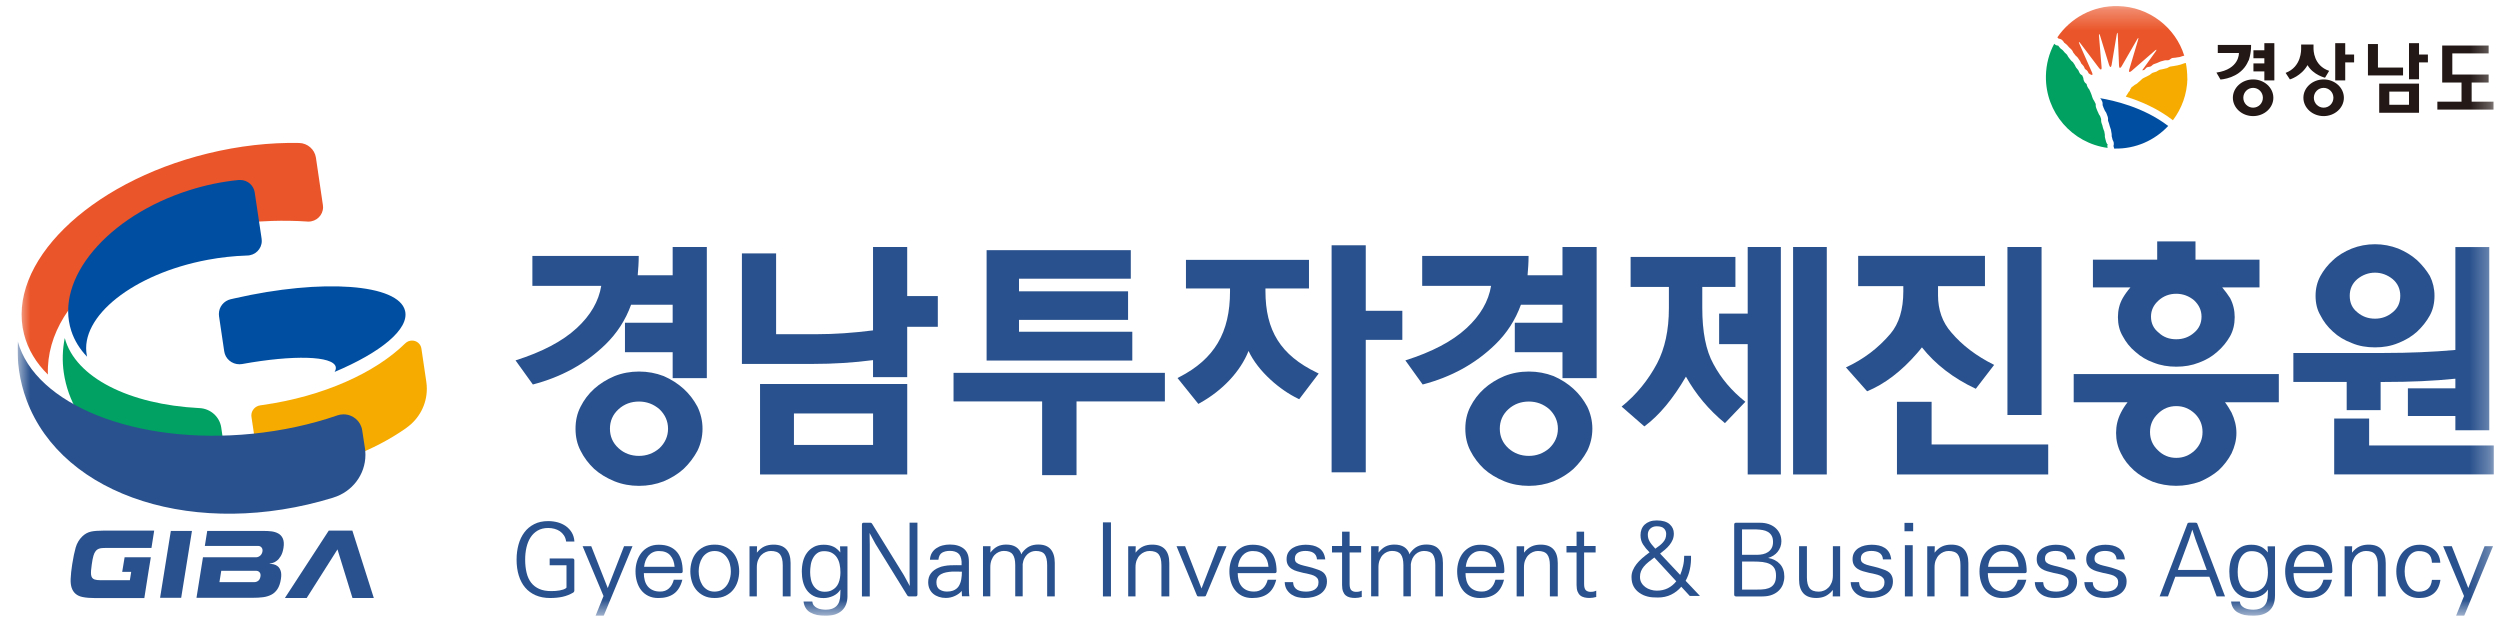 <svg width="123" height="31" viewBox="0 0 123 31" fill="none" xmlns="http://www.w3.org/2000/svg">
<g clip-path="url(#clip0_2462_23834)">
<mask id="mask0_2462_23834" style="mask-type:luminance" maskUnits="userSpaceOnUse" x="0" y="0" width="123" height="31">
<path d="M122.699 0.297H0.862V30.297H122.699V0.297Z" fill="white"/>
</mask>
<g mask="url(#mask0_2462_23834)">
<path d="M28.259 29.018C28.259 29.057 28.255 29.086 28.246 29.106C28.238 29.127 28.22 29.143 28.194 29.16C28.034 29.253 27.861 29.321 27.677 29.362C27.493 29.402 27.289 29.422 27.066 29.422C26.799 29.422 26.563 29.378 26.356 29.288C26.15 29.198 25.979 29.073 25.84 28.91C25.701 28.747 25.596 28.548 25.524 28.315C25.451 28.082 25.416 27.821 25.416 27.533C25.416 27.27 25.448 27.024 25.511 26.794C25.574 26.565 25.671 26.363 25.799 26.192C25.927 26.021 26.089 25.886 26.284 25.787C26.477 25.687 26.707 25.638 26.971 25.638C27.135 25.638 27.293 25.66 27.443 25.7C27.594 25.742 27.727 25.805 27.845 25.889C27.962 25.974 28.058 26.078 28.133 26.203C28.207 26.328 28.25 26.475 28.261 26.642H27.854C27.837 26.525 27.802 26.425 27.746 26.341C27.69 26.257 27.623 26.189 27.544 26.135C27.464 26.082 27.375 26.042 27.276 26.016C27.177 25.99 27.075 25.977 26.973 25.977C26.769 25.977 26.596 26.02 26.451 26.104C26.308 26.189 26.191 26.302 26.1 26.444C26.009 26.587 25.944 26.752 25.901 26.94C25.858 27.127 25.838 27.325 25.838 27.533C25.838 27.773 25.862 27.988 25.909 28.181C25.955 28.374 26.031 28.537 26.133 28.669C26.237 28.802 26.369 28.904 26.533 28.976C26.694 29.048 26.891 29.082 27.122 29.082C27.272 29.082 27.412 29.072 27.538 29.049C27.664 29.027 27.763 28.993 27.833 28.947C27.846 28.939 27.858 28.932 27.863 28.923C27.87 28.914 27.872 28.897 27.872 28.875V27.812H27.044V27.476H28.162C28.225 27.476 28.257 27.507 28.257 27.568V29.018H28.259Z" fill="#29518D"/>
<path d="M29.702 30.297H29.301L29.693 29.325L28.664 26.872H29.089L29.901 28.932L30.704 26.872H31.12L29.702 30.297Z" fill="#29518D"/>
<path d="M33.571 28.525C33.491 28.839 33.353 29.069 33.156 29.21C32.961 29.353 32.705 29.423 32.391 29.423C32.199 29.423 32.034 29.388 31.891 29.316C31.748 29.245 31.633 29.149 31.54 29.028C31.447 28.907 31.38 28.767 31.334 28.608C31.289 28.45 31.267 28.284 31.267 28.112C31.267 27.943 31.291 27.779 31.339 27.622C31.387 27.464 31.46 27.322 31.555 27.201C31.649 27.08 31.77 26.983 31.913 26.909C32.056 26.836 32.224 26.801 32.415 26.801C32.623 26.801 32.8 26.834 32.95 26.898C33.099 26.962 33.221 27.054 33.316 27.17C33.411 27.286 33.481 27.425 33.524 27.585C33.567 27.745 33.589 27.919 33.589 28.106C33.589 28.169 33.561 28.198 33.504 28.198H31.677C31.677 28.325 31.692 28.444 31.722 28.556C31.752 28.668 31.8 28.764 31.865 28.845C31.93 28.925 32.014 28.99 32.116 29.035C32.218 29.083 32.341 29.105 32.484 29.105C32.655 29.105 32.796 29.054 32.909 28.953C33.023 28.85 33.102 28.707 33.151 28.523H33.571V28.525ZM33.19 27.888C33.173 27.655 33.102 27.467 32.976 27.324C32.852 27.181 32.666 27.111 32.422 27.111C32.309 27.111 32.209 27.131 32.121 27.174C32.034 27.216 31.962 27.273 31.9 27.344C31.841 27.416 31.793 27.499 31.757 27.592C31.722 27.686 31.7 27.785 31.69 27.888H33.19Z" fill="#29518D"/>
<path d="M36.073 29.018C35.976 29.137 35.852 29.235 35.702 29.31C35.551 29.385 35.371 29.422 35.159 29.422C34.951 29.422 34.774 29.385 34.624 29.31C34.475 29.235 34.351 29.137 34.252 29.016C34.154 28.895 34.081 28.755 34.035 28.596C33.989 28.438 33.964 28.274 33.964 28.109C33.964 27.944 33.989 27.782 34.035 27.622C34.081 27.464 34.154 27.323 34.252 27.202C34.351 27.081 34.475 26.983 34.624 26.908C34.773 26.833 34.951 26.796 35.159 26.796C35.367 26.796 35.545 26.833 35.698 26.908C35.85 26.983 35.974 27.081 36.075 27.202C36.173 27.323 36.248 27.462 36.296 27.622C36.344 27.78 36.368 27.944 36.368 28.109C36.368 28.274 36.344 28.436 36.296 28.596C36.248 28.753 36.173 28.895 36.073 29.018ZM35.521 29.018C35.672 28.924 35.781 28.796 35.852 28.632C35.923 28.469 35.958 28.294 35.958 28.111C35.958 27.995 35.943 27.878 35.913 27.758C35.883 27.641 35.835 27.532 35.77 27.437C35.705 27.341 35.622 27.262 35.521 27.202C35.421 27.141 35.3 27.11 35.161 27.11C35.02 27.11 34.901 27.141 34.8 27.202C34.7 27.262 34.618 27.341 34.557 27.437C34.496 27.532 34.449 27.639 34.419 27.758C34.39 27.876 34.375 27.993 34.375 28.111C34.375 28.228 34.39 28.346 34.419 28.463C34.449 28.581 34.496 28.689 34.557 28.785C34.618 28.88 34.7 28.957 34.8 29.018C34.901 29.078 35.022 29.108 35.161 29.108C35.3 29.104 35.421 29.075 35.521 29.018Z" fill="#29518D"/>
<path d="M38.897 29.343H38.511V27.808C38.511 27.565 38.466 27.387 38.377 27.275C38.288 27.163 38.137 27.108 37.923 27.108C37.84 27.108 37.756 27.125 37.675 27.16C37.593 27.194 37.518 27.244 37.453 27.31C37.388 27.376 37.336 27.461 37.295 27.56C37.255 27.661 37.236 27.776 37.236 27.909V29.343H36.876V26.875H37.247L37.238 27.191C37.355 27.046 37.479 26.943 37.611 26.884C37.743 26.825 37.892 26.796 38.055 26.796C38.34 26.796 38.551 26.873 38.689 27.029C38.828 27.185 38.897 27.409 38.897 27.705V29.343Z" fill="#29518D"/>
<path d="M41.697 29.307C41.697 29.63 41.604 29.877 41.416 30.045C41.229 30.214 40.957 30.299 40.605 30.299C40.307 30.299 40.062 30.244 39.869 30.134C39.675 30.023 39.566 29.843 39.534 29.594H39.965C39.973 29.671 39.997 29.735 40.038 29.787C40.079 29.836 40.131 29.878 40.194 29.91C40.255 29.943 40.324 29.965 40.4 29.977C40.476 29.99 40.55 29.998 40.629 29.998C40.859 29.998 41.035 29.937 41.158 29.814C41.281 29.691 41.342 29.502 41.342 29.245L41.351 29.006C41.26 29.149 41.139 29.254 40.987 29.322C40.835 29.39 40.681 29.425 40.523 29.425C40.326 29.425 40.159 29.39 40.023 29.318C39.887 29.247 39.778 29.151 39.692 29.032C39.607 28.913 39.545 28.773 39.506 28.617C39.467 28.459 39.449 28.296 39.449 28.123C39.449 27.948 39.469 27.781 39.508 27.622C39.549 27.464 39.612 27.322 39.702 27.201C39.791 27.08 39.902 26.983 40.038 26.909C40.173 26.836 40.337 26.801 40.526 26.801C40.63 26.801 40.721 26.81 40.803 26.828C40.883 26.847 40.956 26.872 41.021 26.905C41.086 26.94 41.145 26.979 41.195 27.025C41.247 27.071 41.296 27.122 41.344 27.181L41.329 26.88H41.695V29.307H41.697ZM40.933 29.035C41.084 28.958 41.191 28.841 41.255 28.687C41.318 28.53 41.349 28.356 41.349 28.161C41.349 28.018 41.337 27.884 41.309 27.758C41.283 27.631 41.236 27.521 41.173 27.425C41.11 27.33 41.026 27.254 40.924 27.199C40.822 27.144 40.695 27.117 40.545 27.117C40.407 27.117 40.296 27.15 40.209 27.214C40.121 27.278 40.051 27.361 39.999 27.46C39.945 27.559 39.908 27.669 39.889 27.791C39.869 27.912 39.859 28.031 39.859 28.147C39.859 28.273 39.872 28.395 39.897 28.509C39.921 28.624 39.963 28.727 40.021 28.817C40.081 28.907 40.155 28.98 40.246 29.034C40.339 29.087 40.448 29.114 40.58 29.114C40.723 29.113 40.84 29.087 40.933 29.035Z" fill="#29518D"/>
<path d="M45.138 29.252C45.138 29.312 45.11 29.343 45.052 29.343H44.731C44.684 29.343 44.651 29.321 44.63 29.281L43.07 26.754L42.784 26.225L42.793 26.804V29.345H42.407V25.808C42.407 25.748 42.434 25.717 42.492 25.717H42.813C42.856 25.717 42.89 25.737 42.914 25.779L44.474 28.306L44.761 28.835L44.751 28.256V25.715H45.138V29.252Z" fill="#29518D"/>
<path d="M47.33 29.342L47.315 29.073C47.241 29.167 47.133 29.248 46.99 29.316C46.847 29.384 46.695 29.419 46.533 29.419C46.412 29.419 46.299 29.402 46.195 29.367C46.089 29.332 45.998 29.283 45.92 29.219C45.842 29.154 45.779 29.073 45.734 28.976C45.69 28.879 45.667 28.769 45.667 28.646C45.667 28.471 45.712 28.324 45.803 28.207C45.894 28.089 46.018 27.997 46.178 27.931C46.262 27.893 46.353 27.863 46.453 27.847C46.553 27.828 46.654 27.817 46.754 27.812C46.854 27.806 46.953 27.805 47.05 27.806C47.146 27.808 47.233 27.808 47.31 27.808V27.628C47.293 27.428 47.233 27.291 47.133 27.215C47.033 27.14 46.899 27.103 46.732 27.103C46.581 27.103 46.455 27.133 46.353 27.191C46.251 27.25 46.189 27.366 46.169 27.54H45.753C45.76 27.41 45.792 27.3 45.847 27.204C45.905 27.11 45.977 27.033 46.069 26.971C46.16 26.91 46.262 26.864 46.377 26.835C46.492 26.806 46.611 26.791 46.736 26.791C47.023 26.791 47.252 26.861 47.421 26.997C47.59 27.134 47.672 27.349 47.67 27.641V28.963C47.67 29.018 47.672 29.083 47.676 29.154C47.679 29.228 47.685 29.288 47.696 29.336H47.33V29.342ZM47.295 28.497C47.315 28.378 47.325 28.255 47.325 28.128C47.261 28.128 47.185 28.126 47.098 28.122C47.011 28.119 46.921 28.12 46.83 28.124C46.737 28.13 46.646 28.141 46.555 28.159C46.462 28.177 46.381 28.205 46.31 28.244C46.238 28.282 46.18 28.335 46.137 28.401C46.094 28.468 46.072 28.552 46.072 28.651C46.072 28.816 46.122 28.934 46.225 29.002C46.327 29.07 46.449 29.105 46.593 29.105C46.706 29.105 46.802 29.09 46.884 29.061C47.011 29.013 47.107 28.938 47.17 28.84C47.233 28.739 47.274 28.625 47.295 28.497Z" fill="#29518D"/>
<path d="M51.895 29.342H51.52V27.806C51.52 27.564 51.479 27.386 51.397 27.274C51.315 27.162 51.168 27.107 50.958 27.107C50.888 27.107 50.817 27.122 50.745 27.147C50.672 27.175 50.607 27.215 50.55 27.268C50.49 27.322 50.44 27.39 50.399 27.47C50.356 27.551 50.331 27.645 50.316 27.751V29.34H49.95V27.805C49.95 27.562 49.907 27.384 49.821 27.272C49.736 27.16 49.591 27.105 49.387 27.105C49.307 27.105 49.227 27.122 49.145 27.157C49.065 27.191 48.995 27.241 48.931 27.307C48.87 27.373 48.82 27.458 48.781 27.557C48.742 27.658 48.723 27.773 48.723 27.906V29.34H48.363V26.872H48.734L48.725 27.188C48.842 27.043 48.961 26.94 49.084 26.881C49.206 26.822 49.348 26.793 49.507 26.793C49.899 26.793 50.148 26.953 50.254 27.274L50.295 27.186C50.408 27.041 50.529 26.938 50.654 26.879C50.778 26.82 50.921 26.791 51.083 26.791C51.358 26.791 51.56 26.868 51.694 27.024C51.828 27.18 51.895 27.404 51.895 27.7V29.342Z" fill="#29518D"/>
<path d="M54.659 29.345H54.264V25.7H54.659V29.345Z" fill="#29518D"/>
<path d="M57.528 29.343H57.142V27.808C57.142 27.565 57.097 27.387 57.008 27.275C56.919 27.163 56.768 27.108 56.554 27.108C56.471 27.108 56.387 27.125 56.306 27.16C56.224 27.194 56.149 27.244 56.084 27.31C56.019 27.376 55.967 27.461 55.926 27.56C55.886 27.661 55.867 27.776 55.867 27.909V29.343H55.507V26.875H55.878L55.869 27.191C55.986 27.046 56.11 26.943 56.242 26.884C56.374 26.825 56.523 26.796 56.686 26.796C56.971 26.796 57.182 26.873 57.322 27.029C57.461 27.185 57.53 27.409 57.53 27.705V29.343H57.528Z" fill="#29518D"/>
<path d="M59.334 29.296C59.325 29.329 59.297 29.344 59.254 29.344H58.968C58.927 29.344 58.901 29.327 58.888 29.296L57.885 26.872H58.306L59.115 28.953L59.923 26.872H60.345L59.334 29.296Z" fill="#29518D"/>
<path d="M62.79 28.525C62.709 28.839 62.572 29.069 62.375 29.21C62.181 29.353 61.924 29.423 61.61 29.423C61.419 29.423 61.253 29.388 61.11 29.316C60.967 29.245 60.852 29.149 60.759 29.028C60.666 28.907 60.599 28.767 60.553 28.608C60.508 28.45 60.486 28.284 60.486 28.112C60.486 27.943 60.51 27.779 60.558 27.622C60.607 27.464 60.679 27.322 60.774 27.201C60.868 27.08 60.989 26.983 61.132 26.909C61.275 26.836 61.443 26.801 61.634 26.801C61.842 26.801 62.02 26.834 62.169 26.898C62.318 26.962 62.44 27.054 62.535 27.17C62.63 27.286 62.7 27.425 62.743 27.585C62.786 27.745 62.808 27.919 62.808 28.106C62.808 28.169 62.781 28.198 62.723 28.198H60.896C60.896 28.325 60.911 28.444 60.941 28.556C60.971 28.668 61.019 28.764 61.084 28.845C61.149 28.925 61.233 28.99 61.335 29.035C61.437 29.083 61.56 29.105 61.703 29.105C61.874 29.105 62.015 29.054 62.13 28.953C62.243 28.85 62.323 28.707 62.371 28.523H62.79V28.525ZM62.409 27.888C62.392 27.655 62.321 27.467 62.195 27.324C62.071 27.181 61.885 27.111 61.641 27.111C61.528 27.111 61.428 27.131 61.34 27.174C61.253 27.216 61.181 27.273 61.119 27.344C61.06 27.416 61.012 27.499 60.976 27.592C60.941 27.686 60.919 27.785 60.909 27.888H62.409Z" fill="#29518D"/>
<path d="M64.796 27.521C64.789 27.44 64.77 27.372 64.737 27.319C64.703 27.265 64.661 27.223 64.609 27.192C64.556 27.161 64.499 27.139 64.432 27.126C64.367 27.113 64.298 27.106 64.224 27.106C64.157 27.106 64.092 27.113 64.031 27.126C63.969 27.139 63.914 27.161 63.865 27.188C63.817 27.218 63.778 27.256 63.75 27.302C63.722 27.35 63.707 27.409 63.707 27.48C63.707 27.568 63.731 27.633 63.781 27.677C63.832 27.721 63.902 27.758 63.995 27.787C64.088 27.816 64.201 27.846 64.337 27.875C64.473 27.904 64.625 27.95 64.796 28.011C64.976 28.066 65.105 28.143 65.177 28.242C65.251 28.341 65.286 28.461 65.286 28.6C65.286 28.744 65.257 28.867 65.196 28.969C65.136 29.074 65.054 29.159 64.954 29.225C64.853 29.291 64.737 29.34 64.605 29.373C64.473 29.406 64.335 29.421 64.19 29.421C64.081 29.421 63.968 29.408 63.854 29.383C63.74 29.357 63.637 29.313 63.544 29.252C63.451 29.19 63.373 29.109 63.309 29.01C63.248 28.909 63.213 28.786 63.208 28.641H63.618C63.625 28.738 63.646 28.817 63.683 28.876C63.72 28.936 63.767 28.982 63.826 29.017C63.884 29.05 63.95 29.074 64.027 29.087C64.103 29.1 64.179 29.107 64.261 29.107C64.337 29.107 64.413 29.1 64.486 29.083C64.56 29.067 64.625 29.041 64.681 29.006C64.738 28.971 64.783 28.924 64.819 28.865C64.853 28.806 64.87 28.734 64.87 28.652C64.87 28.564 64.85 28.494 64.807 28.442C64.765 28.391 64.708 28.349 64.64 28.319C64.569 28.288 64.489 28.264 64.397 28.244C64.304 28.224 64.209 28.204 64.108 28.182C64.012 28.16 63.916 28.134 63.817 28.106C63.72 28.079 63.633 28.04 63.557 27.992C63.481 27.945 63.417 27.882 63.371 27.805C63.325 27.73 63.3 27.631 63.3 27.511C63.3 27.379 63.328 27.267 63.386 27.175C63.444 27.085 63.516 27.012 63.607 26.957C63.698 26.902 63.799 26.861 63.91 26.837C64.021 26.814 64.133 26.801 64.244 26.801C64.369 26.801 64.484 26.814 64.593 26.837C64.701 26.861 64.8 26.902 64.885 26.957C64.97 27.012 65.041 27.085 65.095 27.177C65.151 27.269 65.186 27.385 65.203 27.524H64.796V27.521Z" fill="#29518D"/>
<path d="M66.998 29.371C66.944 29.387 66.89 29.398 66.832 29.407C66.775 29.415 66.721 29.42 66.667 29.42C66.576 29.42 66.493 29.411 66.414 29.393C66.336 29.374 66.268 29.343 66.211 29.296C66.154 29.248 66.11 29.183 66.078 29.101C66.046 29.018 66.03 28.912 66.03 28.783V27.18H65.534V26.864H66.03V26.159H66.401V26.864H66.968V27.18H66.401V28.735C66.401 28.888 66.431 28.989 66.489 29.042C66.546 29.093 66.622 29.119 66.717 29.119C66.777 29.119 66.829 29.114 66.87 29.105C66.912 29.095 66.955 29.081 66.998 29.06V29.371Z" fill="#29518D"/>
<path d="M70.992 29.342H70.617V27.806C70.617 27.564 70.576 27.386 70.494 27.274C70.413 27.162 70.266 27.107 70.056 27.107C69.985 27.107 69.914 27.122 69.842 27.147C69.77 27.175 69.704 27.215 69.647 27.268C69.587 27.322 69.539 27.39 69.496 27.47C69.456 27.551 69.428 27.645 69.413 27.751V29.34H69.047V27.805C69.047 27.562 69.004 27.384 68.919 27.272C68.833 27.16 68.688 27.105 68.484 27.105C68.404 27.105 68.324 27.122 68.242 27.157C68.163 27.191 68.092 27.241 68.029 27.307C67.967 27.373 67.917 27.458 67.878 27.557C67.839 27.658 67.82 27.773 67.82 27.906V29.34H67.46V26.872H67.832L67.822 27.188C67.94 27.043 68.059 26.94 68.181 26.881C68.303 26.822 68.445 26.793 68.605 26.793C68.997 26.793 69.246 26.953 69.352 27.274L69.393 27.186C69.506 27.041 69.625 26.938 69.751 26.879C69.876 26.82 70.018 26.791 70.18 26.791C70.455 26.791 70.658 26.868 70.792 27.024C70.925 27.18 70.992 27.404 70.992 27.7V29.342Z" fill="#29518D"/>
<path d="M73.996 28.525C73.916 28.839 73.779 29.069 73.582 29.21C73.387 29.353 73.13 29.423 72.816 29.423C72.625 29.423 72.46 29.388 72.317 29.316C72.174 29.245 72.056 29.149 71.966 29.028C71.873 28.907 71.806 28.767 71.76 28.608C71.715 28.45 71.692 28.284 71.692 28.112C71.692 27.943 71.717 27.779 71.765 27.622C71.814 27.464 71.886 27.322 71.981 27.201C72.076 27.08 72.196 26.983 72.339 26.909C72.482 26.836 72.649 26.801 72.841 26.801C73.049 26.801 73.225 26.834 73.376 26.898C73.525 26.962 73.647 27.054 73.742 27.17C73.836 27.286 73.907 27.425 73.95 27.585C73.993 27.745 74.015 27.919 74.015 28.106C74.015 28.169 73.987 28.198 73.929 28.198H72.103C72.103 28.325 72.118 28.444 72.148 28.556C72.177 28.668 72.225 28.764 72.291 28.845C72.356 28.925 72.439 28.99 72.541 29.035C72.644 29.083 72.766 29.105 72.909 29.105C73.08 29.105 73.222 29.054 73.335 28.953C73.448 28.85 73.528 28.707 73.576 28.523H73.996V28.525ZM73.615 27.888C73.599 27.655 73.528 27.467 73.402 27.324C73.277 27.181 73.091 27.111 72.848 27.111C72.735 27.111 72.635 27.131 72.547 27.174C72.46 27.216 72.387 27.273 72.326 27.344C72.266 27.416 72.218 27.499 72.183 27.592C72.148 27.686 72.126 27.785 72.116 27.888H73.615Z" fill="#29518D"/>
<path d="M76.64 29.343H76.254V27.808C76.254 27.565 76.209 27.387 76.12 27.275C76.031 27.163 75.88 27.108 75.666 27.108C75.583 27.108 75.499 27.125 75.418 27.16C75.336 27.194 75.262 27.244 75.197 27.31C75.131 27.376 75.079 27.461 75.039 27.56C74.998 27.661 74.979 27.776 74.979 27.909V29.343H74.619V26.875H74.99L74.981 27.191C75.098 27.046 75.222 26.943 75.354 26.884C75.486 26.825 75.635 26.796 75.799 26.796C76.083 26.796 76.294 26.873 76.434 27.029C76.573 27.185 76.642 27.409 76.642 27.705V29.343H76.64Z" fill="#29518D"/>
<path d="M78.535 29.371C78.481 29.387 78.428 29.398 78.37 29.407C78.312 29.415 78.258 29.42 78.204 29.42C78.114 29.42 78.03 29.411 77.952 29.393C77.874 29.374 77.805 29.343 77.749 29.296C77.692 29.248 77.649 29.183 77.615 29.101C77.584 29.018 77.567 28.912 77.567 28.783V27.18H77.071V26.864H77.567V26.159H77.938V26.864H78.505V27.18H77.938V28.735C77.938 28.888 77.968 28.989 78.026 29.042C78.084 29.093 78.16 29.119 78.254 29.119C78.314 29.119 78.366 29.114 78.407 29.105C78.45 29.095 78.493 29.081 78.535 29.06V29.371Z" fill="#29518D"/>
<path d="M83.637 29.319H83.135L82.719 28.867C82.578 29.033 82.413 29.163 82.219 29.257C82.026 29.351 81.811 29.398 81.569 29.398C81.472 29.398 81.383 29.395 81.302 29.389C81.22 29.382 81.142 29.371 81.071 29.352C80.998 29.334 80.93 29.312 80.863 29.283C80.796 29.253 80.727 29.215 80.657 29.167C80.536 29.082 80.441 28.978 80.373 28.851C80.304 28.724 80.27 28.568 80.27 28.385C80.27 28.271 80.293 28.162 80.335 28.06C80.378 27.957 80.438 27.856 80.513 27.758C80.59 27.661 80.678 27.567 80.779 27.477C80.882 27.387 80.993 27.297 81.114 27.209C81.121 27.202 81.129 27.197 81.136 27.193C81.144 27.187 81.151 27.182 81.158 27.176C81.025 27.044 80.917 26.912 80.835 26.783C80.754 26.653 80.713 26.503 80.713 26.332C80.713 26.229 80.729 26.131 80.763 26.043C80.796 25.955 80.847 25.878 80.915 25.812C80.984 25.748 81.068 25.696 81.166 25.66C81.264 25.623 81.38 25.605 81.51 25.605C81.794 25.605 82.005 25.667 82.145 25.79C82.284 25.913 82.353 26.067 82.353 26.251C82.353 26.361 82.334 26.462 82.296 26.554C82.257 26.646 82.206 26.732 82.143 26.811C82.08 26.89 82.007 26.965 81.926 27.035C81.844 27.105 81.761 27.173 81.677 27.237L82.665 28.287C82.723 28.151 82.769 28.005 82.806 27.848C82.844 27.691 82.862 27.523 82.862 27.345H83.198C83.206 27.578 83.187 27.799 83.142 28.005C83.1 28.21 83.029 28.401 82.933 28.576L83.637 29.319ZM81.394 27.428C81.285 27.509 81.186 27.586 81.099 27.656C81.012 27.727 80.939 27.799 80.878 27.872C80.818 27.946 80.77 28.023 80.737 28.105C80.703 28.188 80.687 28.28 80.687 28.381C80.687 28.495 80.711 28.594 80.761 28.677C80.811 28.761 80.876 28.831 80.954 28.888C81.032 28.945 81.121 28.987 81.22 29.016C81.318 29.046 81.418 29.06 81.519 29.06C81.72 29.06 81.9 29.02 82.061 28.939C82.221 28.858 82.359 28.744 82.472 28.599L81.394 27.428ZM81.441 26.996C81.521 26.941 81.594 26.888 81.658 26.837C81.723 26.785 81.781 26.73 81.829 26.673C81.878 26.616 81.915 26.556 81.939 26.491C81.963 26.427 81.976 26.352 81.976 26.267C81.976 26.165 81.941 26.076 81.87 26.003C81.799 25.93 81.679 25.893 81.51 25.893C81.383 25.893 81.278 25.931 81.195 26.007C81.114 26.082 81.073 26.181 81.073 26.3C81.073 26.368 81.08 26.429 81.095 26.482C81.11 26.535 81.132 26.587 81.161 26.638C81.188 26.688 81.224 26.739 81.266 26.791C81.307 26.842 81.357 26.901 81.415 26.965L81.441 26.996Z" fill="#29518D"/>
<path d="M85.408 29.343C85.35 29.343 85.322 29.311 85.322 29.251V25.812C85.322 25.751 85.35 25.72 85.408 25.72H86.617C86.751 25.72 86.881 25.74 87.005 25.78C87.13 25.821 87.24 25.88 87.334 25.958C87.427 26.036 87.503 26.131 87.559 26.245C87.617 26.359 87.644 26.487 87.644 26.634C87.644 26.732 87.628 26.823 87.594 26.912C87.561 27 87.516 27.079 87.459 27.15C87.401 27.222 87.334 27.282 87.252 27.334C87.172 27.385 87.085 27.424 86.992 27.45C87.236 27.495 87.431 27.595 87.574 27.751C87.716 27.907 87.789 28.112 87.789 28.368C87.789 28.487 87.769 28.606 87.73 28.722C87.689 28.84 87.626 28.942 87.538 29.036C87.451 29.128 87.338 29.203 87.2 29.26C87.061 29.317 86.894 29.345 86.697 29.345H85.408V29.343ZM86.446 27.297C86.546 27.297 86.643 27.286 86.737 27.266C86.831 27.246 86.915 27.209 86.989 27.159C87.063 27.11 87.122 27.044 87.167 26.963C87.211 26.882 87.233 26.781 87.233 26.662C87.233 26.535 87.21 26.432 87.163 26.353C87.117 26.274 87.055 26.212 86.979 26.168C86.903 26.124 86.818 26.094 86.721 26.078C86.624 26.061 86.526 26.052 86.425 26.048H85.708V27.297H86.446ZM86.452 29.007C86.602 29.01 86.736 29.001 86.851 28.983C86.966 28.962 87.063 28.928 87.143 28.874C87.221 28.821 87.28 28.75 87.321 28.658C87.362 28.568 87.38 28.454 87.38 28.318C87.38 28.169 87.355 28.05 87.301 27.958C87.247 27.868 87.17 27.798 87.072 27.749C86.974 27.701 86.856 27.668 86.721 27.651C86.585 27.635 86.437 27.628 86.277 27.628H85.71V29.007H86.452Z" fill="#29518D"/>
<path d="M90.535 29.342H90.169L90.178 29.026C90.058 29.171 89.933 29.274 89.803 29.333C89.673 29.392 89.526 29.421 89.361 29.421C89.077 29.421 88.865 29.344 88.724 29.188C88.583 29.032 88.514 28.808 88.514 28.512V26.874H88.9V28.409C88.9 28.651 88.945 28.829 89.034 28.942C89.124 29.054 89.273 29.109 89.487 29.109C89.571 29.109 89.655 29.092 89.738 29.057C89.822 29.024 89.896 28.973 89.961 28.907C90.026 28.841 90.078 28.756 90.119 28.657C90.16 28.556 90.178 28.44 90.178 28.306V26.872H90.535V29.342Z" fill="#29518D"/>
<path d="M92.642 27.521C92.635 27.44 92.616 27.372 92.583 27.319C92.549 27.265 92.507 27.223 92.455 27.192C92.403 27.161 92.345 27.139 92.278 27.126C92.213 27.113 92.144 27.106 92.07 27.106C92.003 27.106 91.938 27.113 91.877 27.126C91.816 27.139 91.76 27.161 91.712 27.188C91.663 27.218 91.624 27.256 91.596 27.302C91.568 27.35 91.553 27.409 91.553 27.48C91.553 27.568 91.577 27.633 91.628 27.677C91.678 27.721 91.748 27.758 91.841 27.787C91.934 27.816 92.048 27.846 92.184 27.875C92.319 27.904 92.471 27.95 92.642 28.011C92.822 28.066 92.951 28.143 93.023 28.242C93.098 28.341 93.132 28.461 93.132 28.6C93.132 28.744 93.103 28.867 93.041 28.969C92.982 29.074 92.9 29.159 92.8 29.225C92.7 29.291 92.583 29.34 92.451 29.373C92.319 29.406 92.181 29.421 92.037 29.421C91.927 29.421 91.814 29.408 91.701 29.383C91.587 29.357 91.483 29.313 91.39 29.252C91.297 29.19 91.219 29.109 91.156 29.01C91.094 28.909 91.059 28.786 91.053 28.641H91.464C91.472 28.738 91.492 28.817 91.529 28.876C91.566 28.936 91.613 28.982 91.672 29.017C91.73 29.05 91.797 29.074 91.873 29.087C91.949 29.1 92.026 29.107 92.107 29.107C92.184 29.107 92.26 29.1 92.332 29.083C92.406 29.067 92.471 29.041 92.527 29.006C92.585 28.971 92.629 28.924 92.664 28.865C92.7 28.806 92.716 28.734 92.716 28.652C92.716 28.564 92.696 28.494 92.653 28.442C92.61 28.391 92.555 28.349 92.486 28.319C92.416 28.288 92.335 28.264 92.243 28.244C92.15 28.224 92.055 28.204 91.955 28.182C91.858 28.16 91.762 28.134 91.663 28.106C91.566 28.079 91.479 28.04 91.403 27.992C91.327 27.945 91.263 27.882 91.217 27.805C91.171 27.73 91.146 27.631 91.146 27.511C91.146 27.379 91.175 27.267 91.232 27.175C91.29 27.085 91.362 27.012 91.453 26.957C91.544 26.902 91.644 26.861 91.756 26.837C91.868 26.814 91.979 26.801 92.091 26.801C92.215 26.801 92.33 26.814 92.439 26.837C92.547 26.861 92.646 26.902 92.731 26.957C92.817 27.012 92.888 27.085 92.942 27.177C92.997 27.269 93.032 27.385 93.049 27.524H92.642V27.521Z" fill="#29518D"/>
<path d="M94.127 26.138H93.701V25.725H94.127V26.138ZM94.106 29.344H93.72V26.823H94.106V29.344Z" fill="#29518D"/>
<path d="M96.841 29.343H96.454V27.808C96.454 27.565 96.41 27.387 96.321 27.275C96.232 27.163 96.081 27.108 95.867 27.108C95.784 27.108 95.7 27.125 95.618 27.16C95.537 27.194 95.463 27.244 95.397 27.31C95.332 27.376 95.28 27.461 95.239 27.56C95.199 27.661 95.18 27.776 95.18 27.909V29.343H94.82V26.875H95.192L95.182 27.191C95.299 27.046 95.424 26.943 95.555 26.884C95.687 26.825 95.836 26.796 96 26.796C96.284 26.796 96.496 26.873 96.635 27.029C96.774 27.185 96.843 27.409 96.843 27.705V29.343H96.841Z" fill="#29518D"/>
<path d="M99.695 28.525C99.615 28.839 99.477 29.069 99.28 29.21C99.085 29.353 98.829 29.423 98.515 29.423C98.324 29.423 98.158 29.388 98.015 29.316C97.872 29.245 97.755 29.149 97.664 29.028C97.571 28.907 97.504 28.767 97.458 28.608C97.413 28.45 97.391 28.284 97.391 28.112C97.391 27.943 97.415 27.779 97.463 27.622C97.512 27.464 97.584 27.322 97.679 27.201C97.773 27.08 97.894 26.983 98.037 26.909C98.18 26.836 98.348 26.801 98.539 26.801C98.747 26.801 98.924 26.834 99.074 26.898C99.222 26.962 99.346 27.054 99.44 27.17C99.535 27.286 99.606 27.425 99.648 27.585C99.691 27.745 99.713 27.919 99.713 28.106C99.713 28.169 99.685 28.198 99.628 28.198H97.801C97.801 28.325 97.816 28.444 97.846 28.556C97.876 28.668 97.924 28.764 97.989 28.845C98.054 28.925 98.138 28.99 98.24 29.035C98.342 29.083 98.465 29.105 98.608 29.105C98.779 29.105 98.92 29.054 99.033 28.953C99.147 28.85 99.226 28.707 99.275 28.523H99.695V28.525ZM99.314 27.888C99.297 27.655 99.226 27.467 99.1 27.324C98.974 27.181 98.79 27.111 98.546 27.111C98.433 27.111 98.333 27.131 98.245 27.174C98.158 27.216 98.085 27.273 98.024 27.344C97.965 27.416 97.916 27.499 97.881 27.592C97.846 27.686 97.823 27.785 97.814 27.888H99.314Z" fill="#29518D"/>
<path d="M101.701 27.521C101.693 27.44 101.675 27.372 101.641 27.319C101.608 27.265 101.566 27.223 101.513 27.192C101.461 27.161 101.404 27.139 101.337 27.126C101.272 27.113 101.203 27.106 101.129 27.106C101.062 27.106 100.997 27.113 100.936 27.126C100.874 27.139 100.819 27.161 100.77 27.188C100.722 27.218 100.683 27.256 100.655 27.302C100.627 27.35 100.612 27.409 100.612 27.48C100.612 27.568 100.637 27.633 100.687 27.677C100.737 27.721 100.808 27.758 100.901 27.787C100.993 27.816 101.106 27.846 101.242 27.875C101.378 27.904 101.53 27.95 101.701 28.011C101.881 28.066 102.009 28.143 102.082 28.242C102.156 28.341 102.192 28.461 102.192 28.6C102.192 28.744 102.162 28.867 102.101 28.969C102.041 29.074 101.959 29.159 101.859 29.225C101.758 29.291 101.641 29.34 101.51 29.373C101.378 29.406 101.24 29.421 101.095 29.421C100.986 29.421 100.872 29.408 100.759 29.383C100.646 29.357 100.542 29.313 100.449 29.252C100.356 29.19 100.278 29.109 100.215 29.01C100.154 28.909 100.118 28.786 100.113 28.641H100.523C100.531 28.738 100.551 28.817 100.588 28.876C100.625 28.936 100.672 28.982 100.731 29.017C100.789 29.05 100.856 29.074 100.932 29.087C101.008 29.1 101.084 29.107 101.166 29.107C101.242 29.107 101.318 29.1 101.391 29.083C101.465 29.067 101.53 29.041 101.586 29.006C101.643 28.971 101.688 28.924 101.723 28.865C101.758 28.806 101.776 28.734 101.776 28.652C101.776 28.564 101.755 28.494 101.712 28.442C101.67 28.391 101.614 28.349 101.545 28.319C101.474 28.288 101.395 28.264 101.302 28.244C101.209 28.224 101.114 28.204 101.014 28.182C100.917 28.16 100.82 28.134 100.722 28.106C100.625 28.079 100.538 28.04 100.462 27.992C100.386 27.945 100.323 27.882 100.276 27.805C100.23 27.73 100.206 27.631 100.206 27.511C100.206 27.379 100.233 27.267 100.291 27.175C100.348 27.085 100.421 27.012 100.512 26.957C100.603 26.902 100.703 26.861 100.815 26.837C100.926 26.814 101.038 26.801 101.149 26.801C101.273 26.801 101.389 26.814 101.499 26.837C101.607 26.861 101.705 26.902 101.79 26.957C101.876 27.012 101.946 27.085 102 27.177C102.056 27.269 102.091 27.385 102.108 27.524H101.701V27.521Z" fill="#29518D"/>
<path d="M104.139 27.521C104.131 27.44 104.112 27.372 104.079 27.319C104.046 27.265 104.003 27.223 103.951 27.192C103.899 27.161 103.841 27.139 103.775 27.126C103.71 27.113 103.641 27.106 103.566 27.106C103.5 27.106 103.435 27.113 103.374 27.126C103.312 27.139 103.256 27.161 103.208 27.188C103.16 27.218 103.121 27.256 103.092 27.302C103.065 27.35 103.05 27.409 103.05 27.48C103.05 27.568 103.074 27.633 103.124 27.677C103.175 27.721 103.245 27.758 103.338 27.787C103.431 27.816 103.544 27.846 103.68 27.875C103.816 27.904 103.968 27.95 104.139 28.011C104.319 28.066 104.447 28.143 104.52 28.242C104.594 28.341 104.629 28.461 104.629 28.6C104.629 28.744 104.599 28.867 104.538 28.969C104.479 29.074 104.397 29.159 104.297 29.225C104.196 29.291 104.079 29.34 103.947 29.373C103.816 29.406 103.678 29.421 103.533 29.421C103.424 29.421 103.31 29.408 103.197 29.383C103.083 29.357 102.979 29.313 102.887 29.252C102.794 29.19 102.715 29.109 102.652 29.01C102.591 28.909 102.556 28.786 102.55 28.641H102.961C102.968 28.738 102.988 28.817 103.026 28.876C103.063 28.936 103.11 28.982 103.169 29.017C103.227 29.05 103.293 29.074 103.37 29.087C103.446 29.1 103.522 29.107 103.604 29.107C103.68 29.107 103.756 29.1 103.828 29.083C103.902 29.067 103.968 29.041 104.024 29.006C104.081 28.971 104.126 28.924 104.161 28.865C104.196 28.806 104.213 28.734 104.213 28.652C104.213 28.564 104.193 28.494 104.15 28.442C104.107 28.391 104.051 28.349 103.983 28.319C103.912 28.288 103.832 28.264 103.739 28.244C103.647 28.224 103.552 28.204 103.451 28.182C103.355 28.16 103.258 28.134 103.16 28.106C103.063 28.079 102.976 28.04 102.9 27.992C102.823 27.945 102.76 27.882 102.714 27.805C102.668 27.73 102.643 27.631 102.643 27.511C102.643 27.379 102.671 27.267 102.729 27.175C102.786 27.085 102.859 27.012 102.95 26.957C103.04 26.902 103.141 26.861 103.252 26.837C103.364 26.814 103.476 26.801 103.587 26.801C103.711 26.801 103.827 26.814 103.936 26.837C104.044 26.861 104.142 26.902 104.228 26.957C104.313 27.012 104.384 27.085 104.438 27.177C104.493 27.269 104.529 27.385 104.545 27.524H104.139V27.521Z" fill="#29518D"/>
<path d="M109.471 29.343H109.06L108.7 28.376H107.024L106.664 29.343H106.253L107.623 25.763C107.632 25.73 107.661 25.715 107.708 25.715H108.014C108.065 25.715 108.094 25.731 108.106 25.763L109.471 29.343ZM108.573 28.041L108.027 26.56L107.862 26.058L107.697 26.56L107.15 28.041H108.573Z" fill="#29518D"/>
<path d="M111.929 29.307C111.929 29.63 111.836 29.877 111.649 30.045C111.461 30.214 111.189 30.299 110.836 30.299C110.539 30.299 110.294 30.244 110.101 30.134C109.907 30.023 109.798 29.843 109.768 29.594H110.199C110.207 29.671 110.231 29.735 110.272 29.787C110.315 29.836 110.365 29.878 110.428 29.91C110.489 29.943 110.558 29.965 110.634 29.977C110.71 29.99 110.784 29.998 110.863 29.998C111.093 29.998 111.27 29.937 111.392 29.814C111.515 29.691 111.576 29.502 111.576 29.245L111.585 29.006C111.494 29.149 111.373 29.254 111.221 29.322C111.069 29.39 110.915 29.425 110.757 29.425C110.559 29.425 110.392 29.39 110.257 29.318C110.121 29.247 110.012 29.151 109.926 29.032C109.841 28.913 109.779 28.773 109.74 28.617C109.701 28.459 109.683 28.296 109.683 28.123C109.683 27.948 109.703 27.781 109.742 27.622C109.783 27.464 109.846 27.322 109.936 27.201C110.024 27.08 110.136 26.983 110.272 26.909C110.407 26.836 110.571 26.801 110.76 26.801C110.864 26.801 110.956 26.81 111.037 26.828C111.117 26.847 111.189 26.872 111.254 26.905C111.319 26.94 111.379 26.979 111.431 27.025C111.483 27.071 111.531 27.122 111.579 27.181L111.565 26.88H111.931V29.307H111.929ZM111.167 29.035C111.317 28.958 111.425 28.841 111.489 28.687C111.552 28.53 111.583 28.356 111.583 28.161C111.583 28.018 111.57 27.884 111.543 27.758C111.516 27.631 111.47 27.521 111.407 27.425C111.344 27.33 111.26 27.254 111.158 27.199C111.056 27.144 110.929 27.117 110.779 27.117C110.642 27.117 110.53 27.15 110.443 27.214C110.356 27.278 110.285 27.361 110.233 27.46C110.179 27.559 110.142 27.669 110.123 27.791C110.103 27.912 110.094 28.031 110.094 28.147C110.094 28.273 110.106 28.395 110.13 28.509C110.157 28.624 110.198 28.727 110.257 28.817C110.315 28.907 110.39 28.98 110.482 29.034C110.573 29.087 110.684 29.114 110.814 29.114C110.956 29.113 111.073 29.087 111.167 29.035Z" fill="#29518D"/>
<path d="M114.734 28.525C114.654 28.839 114.517 29.069 114.32 29.21C114.125 29.353 113.869 29.423 113.555 29.423C113.363 29.423 113.198 29.388 113.055 29.316C112.912 29.245 112.795 29.149 112.703 29.028C112.61 28.907 112.544 28.767 112.497 28.608C112.452 28.45 112.43 28.284 112.43 28.112C112.43 27.943 112.454 27.779 112.503 27.622C112.551 27.464 112.624 27.322 112.718 27.201C112.813 27.08 112.934 26.983 113.077 26.909C113.22 26.836 113.387 26.801 113.578 26.801C113.787 26.801 113.963 26.834 114.113 26.898C114.262 26.962 114.385 27.054 114.48 27.17C114.575 27.286 114.645 27.425 114.688 27.585C114.731 27.745 114.753 27.919 114.753 28.106C114.753 28.169 114.725 28.198 114.668 28.198H112.841C112.841 28.325 112.856 28.444 112.885 28.556C112.915 28.668 112.964 28.764 113.029 28.845C113.093 28.925 113.177 28.99 113.28 29.035C113.382 29.083 113.504 29.105 113.648 29.105C113.818 29.105 113.959 29.054 114.073 28.953C114.186 28.85 114.266 28.707 114.314 28.523H114.734V28.525ZM114.352 27.888C114.335 27.655 114.264 27.467 114.138 27.324C114.013 27.181 113.828 27.111 113.584 27.111C113.471 27.111 113.371 27.131 113.283 27.174C113.196 27.216 113.123 27.273 113.062 27.344C113.003 27.416 112.955 27.499 112.919 27.592C112.883 27.686 112.861 27.785 112.852 27.888H114.352Z" fill="#29518D"/>
<path d="M117.376 29.343H116.99V27.808C116.99 27.565 116.945 27.387 116.856 27.275C116.767 27.163 116.616 27.108 116.403 27.108C116.319 27.108 116.236 27.125 116.153 27.16C116.072 27.194 115.997 27.244 115.932 27.31C115.868 27.376 115.816 27.461 115.774 27.56C115.733 27.661 115.715 27.776 115.715 27.909V29.343H115.354V26.875H115.726L115.717 27.191C115.834 27.046 115.959 26.943 116.09 26.884C116.223 26.825 116.371 26.796 116.534 26.796C116.819 26.796 117.031 26.873 117.17 27.029C117.309 27.185 117.378 27.409 117.378 27.705V29.343H117.376Z" fill="#29518D"/>
<path d="M120.07 28.525C120.027 28.83 119.914 29.056 119.732 29.203C119.55 29.349 119.316 29.423 119.032 29.423C118.84 29.423 118.675 29.388 118.531 29.316C118.391 29.245 118.272 29.149 118.179 29.028C118.086 28.907 118.015 28.767 117.969 28.608C117.922 28.45 117.898 28.284 117.898 28.112C117.898 27.943 117.922 27.779 117.971 27.622C118.019 27.464 118.091 27.322 118.188 27.201C118.285 27.08 118.405 26.983 118.552 26.909C118.697 26.836 118.866 26.801 119.056 26.801C119.19 26.801 119.316 26.821 119.436 26.861C119.558 26.902 119.661 26.959 119.752 27.034C119.844 27.109 119.916 27.201 119.97 27.311C120.024 27.421 120.055 27.546 120.063 27.686H119.652C119.643 27.482 119.582 27.335 119.472 27.247C119.362 27.157 119.206 27.113 119.005 27.113C118.898 27.113 118.803 27.139 118.718 27.188C118.632 27.238 118.56 27.308 118.5 27.398C118.441 27.488 118.393 27.592 118.359 27.713C118.326 27.835 118.309 27.967 118.309 28.11C118.309 28.253 118.326 28.386 118.359 28.507C118.393 28.628 118.439 28.734 118.5 28.824C118.56 28.914 118.632 28.986 118.718 29.035C118.803 29.085 118.899 29.111 119.005 29.111C119.19 29.111 119.338 29.065 119.45 28.973C119.561 28.881 119.63 28.733 119.652 28.529H120.07V28.525Z" fill="#29518D"/>
<path d="M121.239 30.297H120.837L121.23 29.325L120.202 26.872H120.628L121.44 28.932L122.242 26.872H122.658L121.239 30.297Z" fill="#29518D"/>
<path d="M31.426 12.591C31.426 12.929 31.4 13.243 31.376 13.543H33.095V12.154H34.776V18.605H33.095V17.329H30.748V15.878H33.095V14.993H31.049C30.774 15.755 30.347 16.405 29.782 16.954C28.803 17.905 27.61 18.554 26.217 18.917L25.364 17.731C26.668 17.318 27.673 16.793 28.376 16.143C29.054 15.516 29.455 14.83 29.581 14.066H26.193V12.591H31.426ZM34.564 21.093C34.564 21.481 34.477 21.844 34.313 22.18C34.137 22.505 33.912 22.806 33.635 23.069C33.36 23.319 33.033 23.519 32.656 23.68C32.268 23.831 31.867 23.904 31.439 23.904C31.014 23.904 30.613 23.831 30.235 23.68C29.845 23.519 29.507 23.317 29.232 23.069C28.955 22.806 28.729 22.507 28.567 22.18C28.39 21.844 28.316 21.481 28.316 21.093C28.316 20.706 28.39 20.344 28.567 20.006C28.729 19.681 28.955 19.38 29.232 19.13C29.509 18.881 29.847 18.668 30.235 18.504C30.613 18.354 31.014 18.28 31.439 18.28C31.867 18.28 32.27 18.355 32.656 18.504C33.033 18.668 33.36 18.881 33.635 19.13C33.912 19.38 34.139 19.681 34.313 20.006C34.475 20.342 34.564 20.706 34.564 21.093ZM32.868 21.093C32.868 20.719 32.719 20.393 32.443 20.131C32.153 19.881 31.815 19.756 31.438 19.756C31.049 19.756 30.711 19.881 30.436 20.131C30.146 20.393 30.009 20.719 30.009 21.093C30.009 21.468 30.146 21.793 30.436 22.055C30.711 22.305 31.049 22.43 31.438 22.43C31.815 22.43 32.153 22.305 32.443 22.055C32.719 21.793 32.868 21.468 32.868 21.093Z" fill="#29518D"/>
<path d="M36.502 17.905V12.466H38.184V16.442H40.203C41.058 16.442 41.972 16.38 42.953 16.255V12.154H44.634V14.567H46.141V16.08H44.634V18.555H42.953V17.718C41.998 17.843 41.021 17.905 39.989 17.905H36.502ZM44.636 23.343H37.394V18.893H44.636V23.343ZM42.955 20.342H39.062V21.892H42.955V20.342Z" fill="#29518D"/>
<path d="M75.206 12.591C75.206 12.929 75.181 13.243 75.156 13.543H76.874V12.154H78.555V18.605H76.874V17.329H74.528V15.878H76.874V14.993H74.829C74.552 15.755 74.127 16.405 73.561 16.954C72.582 17.905 71.39 18.554 69.996 18.917L69.144 17.731C70.449 17.318 71.453 16.793 72.155 16.143C72.834 15.516 73.234 14.83 73.361 14.066H69.972V12.591H75.206ZM78.344 21.093C78.344 21.481 78.256 21.844 78.093 22.18C77.918 22.505 77.692 22.806 77.415 23.069C77.14 23.319 76.813 23.519 76.438 23.68C76.049 23.831 75.646 23.904 75.221 23.904C74.793 23.904 74.392 23.831 74.014 23.68C73.624 23.519 73.287 23.317 73.012 23.069C72.735 22.806 72.508 22.507 72.344 22.18C72.17 21.844 72.094 21.481 72.094 21.093C72.094 20.706 72.17 20.344 72.344 20.006C72.508 19.681 72.735 19.38 73.012 19.13C73.287 18.881 73.624 18.668 74.014 18.504C74.39 18.354 74.791 18.28 75.221 18.28C75.646 18.28 76.049 18.355 76.438 18.504C76.815 18.668 77.142 18.881 77.415 19.13C77.692 19.38 77.918 19.681 78.093 20.006C78.254 20.342 78.344 20.706 78.344 21.093ZM76.649 21.093C76.649 20.719 76.499 20.393 76.224 20.131C75.936 19.881 75.596 19.756 75.221 19.756C74.831 19.756 74.492 19.881 74.215 20.131C73.928 20.393 73.79 20.719 73.79 21.093C73.79 21.468 73.928 21.793 74.215 22.055C74.492 22.305 74.831 22.43 75.221 22.43C75.596 22.43 75.936 22.305 76.224 22.055C76.499 21.793 76.649 21.468 76.649 21.093Z" fill="#29518D"/>
<path d="M82.11 15.155V14.117H80.226V12.641H85.383V14.117H83.752V15.142C83.752 16.317 83.927 17.242 84.304 17.916C84.679 18.616 85.194 19.229 85.872 19.767L84.867 20.818C84.077 20.168 83.436 19.406 82.948 18.53C82.307 19.63 81.63 20.441 80.902 20.979L79.784 20.004C80.512 19.417 81.09 18.704 81.53 17.878C81.907 17.154 82.11 16.255 82.11 15.155ZM87.618 23.343H85.987V16.93H84.581V15.43H85.987V12.154H87.618V23.343ZM88.22 12.154H89.878V23.343H88.22V12.154Z" fill="#29518D"/>
<path d="M93.643 14.341V14.079H91.421V12.589H97.66V14.079H95.351V14.529C95.351 15.241 95.564 15.854 96.003 16.354C96.529 16.978 97.233 17.516 98.112 17.953L97.209 19.128C96.09 18.603 95.213 17.915 94.559 17.09C94.485 17.189 94.396 17.29 94.322 17.377C93.543 18.276 92.714 18.901 91.862 19.251L90.82 18.076C91.687 17.676 92.414 17.125 93.016 16.413C93.43 15.919 93.643 15.23 93.643 14.341ZM100.772 23.343H93.33V19.767H95.035V21.868H100.772V23.343ZM100.445 20.417H98.766V12.154H100.445V20.417Z" fill="#29518D"/>
<path d="M112.118 18.405V19.791H109.469C109.595 19.953 109.696 20.129 109.794 20.303C109.945 20.627 110.032 20.953 110.032 21.302C110.032 21.653 109.945 21.978 109.794 22.303C109.631 22.615 109.419 22.891 109.155 23.14C108.891 23.366 108.577 23.552 108.226 23.702C107.862 23.827 107.472 23.902 107.07 23.902C106.656 23.902 106.268 23.829 105.917 23.702C105.553 23.552 105.238 23.364 104.989 23.14C104.713 22.891 104.499 22.615 104.349 22.303C104.185 21.978 104.111 21.653 104.111 21.302C104.111 20.952 104.185 20.627 104.349 20.303C104.436 20.129 104.549 19.953 104.676 19.791H102.026V18.405H112.118ZM111.165 14.141H109.333C109.482 14.317 109.608 14.492 109.721 14.666C109.872 14.954 109.947 15.267 109.947 15.603C109.947 15.953 109.872 16.266 109.721 16.541C109.558 16.827 109.344 17.092 109.081 17.316C108.83 17.542 108.529 17.716 108.191 17.841C107.839 17.979 107.476 18.041 107.074 18.041C106.673 18.041 106.298 17.979 105.957 17.841C105.606 17.716 105.319 17.542 105.068 17.316C104.791 17.09 104.592 16.827 104.439 16.541C104.276 16.266 104.202 15.953 104.202 15.603C104.202 15.267 104.276 14.953 104.439 14.666C104.54 14.492 104.664 14.317 104.817 14.141H102.972V12.777H106.134V11.877H108.018V12.777H111.167V14.141H111.165ZM108.365 21.255C108.365 20.904 108.241 20.605 107.99 20.355C107.726 20.105 107.425 19.98 107.072 19.98C106.721 19.98 106.42 20.105 106.169 20.355C105.906 20.605 105.781 20.906 105.781 21.255C105.781 21.604 105.906 21.905 106.169 22.154C106.42 22.404 106.721 22.527 107.072 22.527C107.425 22.527 107.726 22.404 107.99 22.154C108.241 21.905 108.365 21.604 108.365 21.255ZM108.315 15.579C108.315 15.267 108.191 15.004 107.953 14.778C107.7 14.565 107.401 14.453 107.072 14.453C106.734 14.453 106.446 14.565 106.206 14.778C105.954 15.004 105.829 15.267 105.829 15.579C105.829 15.904 105.954 16.166 106.206 16.366C106.445 16.592 106.734 16.692 107.072 16.692C107.399 16.692 107.7 16.591 107.953 16.366C108.191 16.166 108.315 15.902 108.315 15.579Z" fill="#29518D"/>
<path d="M117.127 18.791V20.18H115.457V18.791H112.833V17.366H117.302C118.531 17.366 119.698 17.317 120.804 17.218V12.155H122.472V21.168H120.804V20.468H118.468V19.105H120.804V18.632C119.725 18.744 118.571 18.793 117.315 18.793H117.127V18.791ZM119.777 14.553C119.777 14.917 119.7 15.242 119.55 15.515C119.386 15.817 119.172 16.079 118.922 16.316C118.658 16.555 118.346 16.74 117.993 16.878C117.629 17.029 117.252 17.091 116.85 17.091C116.449 17.091 116.059 17.029 115.708 16.878C115.343 16.74 115.031 16.553 114.781 16.316C114.517 16.079 114.316 15.817 114.165 15.515C114.002 15.242 113.926 14.917 113.926 14.553C113.926 14.204 114.002 13.879 114.165 13.578C114.316 13.303 114.517 13.04 114.781 12.803C115.031 12.565 115.345 12.377 115.708 12.229C116.059 12.091 116.449 12.016 116.85 12.016C117.252 12.016 117.629 12.091 117.993 12.229C118.346 12.377 118.658 12.565 118.922 12.803C119.172 13.04 119.386 13.303 119.55 13.578C119.7 13.879 119.777 14.204 119.777 14.553ZM122.699 23.342H114.842V20.593H116.561V21.917H122.699V23.342ZM118.093 14.553C118.093 14.217 117.967 13.942 117.716 13.729C117.465 13.529 117.175 13.415 116.85 13.415C116.525 13.415 116.235 13.527 115.983 13.729C115.732 13.942 115.607 14.216 115.607 14.553C115.607 14.904 115.732 15.167 115.983 15.367C116.235 15.58 116.523 15.679 116.85 15.679C117.175 15.679 117.465 15.578 117.716 15.367C117.967 15.167 118.093 14.904 118.093 14.553Z" fill="#29518D"/>
<path d="M15.127 10.901C15.144 10.903 15.159 10.903 15.174 10.903C15.571 10.903 15.895 10.585 15.895 10.194C15.895 10.159 15.891 10.127 15.887 10.092L15.543 7.754C15.482 7.354 15.136 7.043 14.715 7.034H14.707C13.288 7.007 11.762 7.172 10.209 7.554C4.342 8.993 0.301 12.976 1.184 16.447C1.375 17.196 1.78 17.861 2.356 18.428C2.356 18.424 2.356 18.424 2.356 18.421C2.224 14.451 7.157 11.07 13.373 10.87C13.962 10.852 14.544 10.861 15.111 10.899L15.127 10.901Z" fill="#EA552A"/>
<path d="M11.913 17.911C11.87 17.918 11.826 17.922 11.781 17.922C11.4 17.922 11.084 17.646 11.032 17.288L11.029 17.268L10.778 15.57L10.776 15.557C10.77 15.52 10.769 15.483 10.769 15.447C10.769 15.094 11.016 14.8 11.352 14.721L11.369 14.718C11.422 14.705 11.476 14.692 11.53 14.681C15.855 13.691 19.616 13.967 19.93 15.296C20.143 16.194 18.732 17.343 16.463 18.298C16.515 18.21 16.535 18.128 16.519 18.052C16.392 17.503 14.417 17.457 11.932 17.907L11.913 17.911Z" fill="#004EA2"/>
<path d="M10.884 21.028C10.804 20.506 10.36 20.104 9.814 20.078L9.789 20.077C6.371 19.9 3.709 18.582 3.186 16.632C3.075 17.192 3.055 17.763 3.138 18.336C3.549 21.134 6.141 23.336 9.841 23.69L9.858 23.692C9.892 23.696 9.927 23.698 9.962 23.698C10.59 23.698 11.099 23.198 11.099 22.579C11.099 22.526 11.095 22.475 11.088 22.423L10.884 21.028Z" fill="#00A162"/>
<path d="M20.734 17.154C20.704 16.928 20.509 16.756 20.272 16.756C20.143 16.756 20.026 16.807 19.943 16.89L19.937 16.894C18.464 18.339 15.919 19.501 12.918 19.927L12.814 19.942C12.561 19.973 12.366 20.186 12.366 20.443C12.366 20.471 12.368 20.498 12.374 20.526L12.688 22.637C12.749 23.034 13.096 23.337 13.518 23.337C13.548 23.337 13.578 23.337 13.607 23.333H13.615C13.797 23.313 13.983 23.291 14.167 23.265C16.413 22.946 18.414 22.156 19.956 21.08L20.017 21.034C20.613 20.605 21 19.912 21 19.128C21 19.011 20.991 18.893 20.974 18.779L20.734 17.154Z" fill="#F6AB00"/>
<path d="M10.217 12.783C10.867 12.662 11.502 12.594 12.114 12.574L12.151 12.572C12.552 12.572 12.879 12.251 12.879 11.856C12.879 11.821 12.875 11.784 12.872 11.749L12.853 11.617L12.541 9.529L12.532 9.465C12.48 9.118 12.177 8.854 11.811 8.854L11.731 8.857C10.949 8.934 10.139 9.098 9.325 9.355C5.279 10.633 2.676 13.734 3.508 16.283C3.664 16.76 3.932 17.186 4.286 17.552C4.283 17.533 4.277 17.513 4.273 17.495C3.902 15.576 6.564 13.466 10.217 12.783Z" fill="#004EA2"/>
<path d="M17.819 21.165C17.752 20.724 17.368 20.386 16.901 20.386C16.792 20.386 16.686 20.405 16.589 20.439L16.558 20.451C15.293 20.884 13.888 21.194 12.398 21.343C6.674 21.91 1.717 19.901 0.873 16.789C0.821 17.77 0.959 18.743 1.306 19.679C3.082 24.472 9.723 26.536 16.385 24.487L16.404 24.479C17.316 24.2 17.979 23.365 17.979 22.375C17.979 22.268 17.971 22.166 17.957 22.063L17.819 21.165Z" fill="#29518D"/>
<path d="M46.914 18.344V19.75H51.273V23.377H52.965V19.75H57.312V18.344H46.914Z" fill="#29518D"/>
<path d="M55.709 16.322H50.135V15.738H55.501V14.333H50.135V13.712H55.635V12.308H48.541V17.739H55.709V16.322Z" fill="#29518D"/>
<path d="M62.26 14.316V14.191H64.402V12.786H58.349V14.191H60.517V14.34C60.517 16.365 59.75 17.663 58.031 18.548L57.933 18.598L58.958 19.872L59.027 19.834C60.155 19.211 61.035 18.265 61.428 17.267C61.914 18.304 63 19.197 63.852 19.608L63.921 19.641L64.88 18.378L64.779 18.328C63.013 17.472 62.26 16.273 62.26 14.316Z" fill="#29518D"/>
<path d="M67.195 15.291V12.068H65.515V23.238H67.195V16.721H68.995V15.291H67.195Z" fill="#29518D"/>
<path d="M17.336 26.106H16.175L14.016 29.423H15.088L16.604 27.03L17.342 29.423H18.392L17.336 26.106Z" fill="#29518D"/>
<path d="M4.6 27.333C4.654 27.149 4.745 27.037 4.883 26.992C4.953 26.968 5.07 26.957 5.232 26.957H7.452L7.586 26.106H5.096C4.831 26.106 4.625 26.123 4.48 26.154C4.32 26.189 4.173 26.27 4.047 26.393C3.893 26.544 3.785 26.727 3.723 26.94C3.662 27.153 3.605 27.429 3.553 27.759C3.51 28.033 3.484 28.275 3.476 28.481C3.469 28.653 3.486 28.8 3.525 28.918C3.608 29.166 3.788 29.318 4.06 29.373C4.229 29.408 4.446 29.426 4.703 29.426H7.101L7.309 28.102L7.421 27.416H6.131L6.012 28.136H6.455L6.389 28.547H4.959C4.825 28.547 4.723 28.534 4.652 28.51C4.552 28.475 4.496 28.4 4.481 28.277C4.468 28.167 4.48 27.996 4.515 27.768C4.539 27.585 4.569 27.44 4.6 27.333Z" fill="#29518D"/>
<path d="M9.444 26.121L8.914 29.412H7.876L8.405 26.121H9.444Z" fill="#29518D"/>
<path d="M13.405 27.7C13.464 27.684 13.531 27.651 13.604 27.599C13.678 27.548 13.747 27.469 13.81 27.366C13.875 27.261 13.92 27.125 13.947 26.958C13.977 26.769 13.968 26.617 13.918 26.501C13.868 26.386 13.791 26.301 13.689 26.246C13.587 26.191 13.477 26.158 13.358 26.143C13.24 26.128 13.1 26.121 12.942 26.121H10.196L10.078 26.859H11.068H11.185H12.695C12.768 26.859 12.825 26.885 12.868 26.936C12.911 26.988 12.926 27.052 12.913 27.131C12.898 27.219 12.861 27.289 12.797 27.342C12.734 27.394 12.665 27.419 12.591 27.419H11.183H10.977H9.986L9.845 28.302L9.667 29.412H12.415C12.625 29.412 12.801 29.402 12.948 29.382C13.095 29.362 13.227 29.322 13.347 29.261C13.468 29.201 13.569 29.107 13.65 28.984C13.732 28.861 13.79 28.694 13.821 28.488C13.847 28.325 13.843 28.191 13.81 28.088C13.775 27.985 13.725 27.908 13.659 27.858C13.595 27.809 13.528 27.777 13.459 27.763C13.39 27.748 13.327 27.741 13.268 27.741L13.269 27.728C13.301 27.724 13.345 27.717 13.405 27.7ZM12.706 28.574C12.649 28.62 12.578 28.642 12.496 28.642H10.796L10.886 28.082H12.586C12.667 28.082 12.729 28.108 12.771 28.157C12.814 28.207 12.829 28.273 12.816 28.354C12.801 28.457 12.764 28.528 12.706 28.574Z" fill="#29518D"/>
<path d="M118.23 3.324H116.995V2.167H116.503V3.711H118.23V3.324Z" fill="#231815"/>
<path d="M111.406 3.956H111.898V2.124H111.406V2.473H110.869V2.866H111.406V3.12H110.869V3.513H111.406V3.956Z" fill="#231815"/>
<path d="M121.606 5.001V4.06H122.441V3.667H120.654V2.627H122.441V2.239H120.156V4.06H121.107V5.001H119.918V5.394H122.685V5.001H121.606Z" fill="#231815"/>
<path d="M119.016 2.124H118.523V3.9H119.016V3.07H119.453V2.683H119.016V2.124Z" fill="#231815"/>
<path d="M117.554 4.507H118.523V5.155H117.554V4.507ZM117.057 5.548H119.016V4.114H117.057V5.548Z" fill="#231815"/>
<path d="M110.853 5.297C110.587 5.297 110.371 5.081 110.371 4.81C110.371 4.539 110.587 4.323 110.853 4.323C111.118 4.323 111.334 4.539 111.334 4.81C111.334 5.081 111.118 5.297 110.853 5.297ZM110.853 3.908C110.305 3.908 109.857 4.312 109.857 4.81C109.857 5.308 110.305 5.712 110.853 5.712C111.401 5.712 111.849 5.308 111.849 4.81C111.849 4.312 111.401 3.908 110.853 3.908Z" fill="#231815"/>
<path d="M114.323 5.297C114.057 5.297 113.841 5.081 113.841 4.81C113.841 4.539 114.057 4.323 114.323 4.323C114.589 4.323 114.804 4.539 114.804 4.81C114.804 5.081 114.589 5.297 114.323 5.297ZM114.323 3.908C113.775 3.908 113.327 4.312 113.327 4.81C113.327 5.308 113.775 5.712 114.323 5.712C114.871 5.712 115.319 5.308 115.319 4.81C115.319 4.312 114.871 3.908 114.323 3.908Z" fill="#231815"/>
<path d="M110.632 2.985C110.632 2.985 110.764 2.636 110.753 2.21H109.115V2.608H110.155C110.155 2.608 110.194 3.405 109.048 3.571L109.248 3.914C109.607 3.881 110.338 3.699 110.625 2.979" fill="#231815"/>
<path d="M114.395 3.818L114.594 3.486C113.819 3.226 113.825 2.452 113.825 2.369V2.191H113.216V2.374C113.216 2.446 113.244 3.287 112.452 3.586L112.663 3.907C112.663 3.907 113.216 3.752 113.531 3.204C113.808 3.686 114.389 3.824 114.389 3.824" fill="#231815"/>
<path d="M115.385 2.124H114.893V3.956H115.385V3.07H115.822V2.683H115.385V2.124Z" fill="#231815"/>
<path d="M104.195 0.297C102.961 0.275 101.866 0.89 101.223 1.836C101.234 1.853 101.245 1.864 101.256 1.875C101.262 1.886 101.267 1.891 101.273 1.897C101.273 1.897 101.278 1.897 101.284 1.897C101.329 1.908 101.4 1.919 101.456 1.969C101.494 2.002 101.517 2.041 101.539 2.068C101.544 2.079 101.555 2.102 101.561 2.102C101.572 2.113 101.589 2.124 101.605 2.135C101.633 2.157 101.66 2.179 101.693 2.207C101.722 2.234 101.738 2.257 101.76 2.284C101.777 2.301 101.788 2.317 101.804 2.334C101.815 2.345 101.832 2.362 101.849 2.373C101.871 2.395 101.899 2.417 101.926 2.45C101.959 2.489 101.981 2.528 101.993 2.561C101.998 2.572 102.009 2.589 102.009 2.594C102.031 2.622 102.053 2.649 102.076 2.677L102.109 2.721C102.109 2.721 102.131 2.744 102.142 2.755C102.17 2.777 102.203 2.804 102.23 2.843C102.252 2.871 102.269 2.898 102.286 2.926C102.297 2.948 102.314 2.965 102.325 2.982C102.352 3.02 102.369 3.059 102.38 3.087C102.385 3.103 102.396 3.12 102.402 3.131C102.407 3.142 102.419 3.153 102.436 3.164C102.458 3.186 102.485 3.214 102.513 3.253C102.54 3.291 102.551 3.33 102.568 3.363C102.568 3.374 102.579 3.391 102.585 3.397C102.585 3.397 102.596 3.402 102.601 3.408C102.634 3.43 102.684 3.463 102.718 3.518C102.734 3.552 102.751 3.579 102.762 3.607L102.828 3.651C102.939 3.723 102.983 3.684 102.928 3.568L102.308 2.162C102.258 2.041 102.275 2.03 102.358 2.135L103.277 3.352C103.354 3.457 103.415 3.435 103.398 3.303L103.271 1.775C103.26 1.642 103.282 1.637 103.326 1.764L103.769 3.203C103.813 3.33 103.869 3.325 103.891 3.197L104.14 1.709C104.168 1.576 104.19 1.581 104.195 1.709L104.256 3.231C104.262 3.363 104.317 3.374 104.383 3.264L105.142 1.947C105.208 1.83 105.23 1.841 105.191 1.969L104.76 3.419C104.721 3.546 104.771 3.579 104.87 3.491L106.01 2.5C106.11 2.412 106.127 2.434 106.054 2.539L105.396 3.457C105.429 3.457 105.462 3.457 105.49 3.441C105.546 3.413 105.573 3.341 105.628 3.314C105.684 3.286 105.756 3.297 105.811 3.269C105.867 3.247 105.905 3.181 105.961 3.159C106.016 3.136 106.077 3.12 106.132 3.098C106.193 3.076 106.254 3.037 106.315 3.02C106.375 2.998 106.442 2.993 106.503 2.97C106.564 2.954 106.636 2.976 106.697 2.959C106.763 2.943 106.808 2.871 106.874 2.854C106.934 2.838 107.007 2.849 107.062 2.832C107.128 2.815 107.189 2.821 107.25 2.804C107.316 2.788 107.372 2.755 107.433 2.744C107.444 2.744 107.455 2.744 107.466 2.744C107.045 1.366 105.75 0.331 104.195 0.297Z" fill="#EA5529"/>
<path d="M103.664 7.089C103.664 7.089 103.664 7.083 103.664 7.078C103.664 7.078 103.664 7.067 103.658 7.061C103.642 7.033 103.62 6.989 103.609 6.939C103.609 6.917 103.598 6.895 103.592 6.873C103.587 6.845 103.576 6.818 103.57 6.784C103.558 6.746 103.558 6.707 103.558 6.674C103.558 6.657 103.558 6.635 103.558 6.624C103.553 6.591 103.547 6.558 103.542 6.53C103.542 6.508 103.536 6.486 103.531 6.469C103.531 6.452 103.52 6.436 103.509 6.414C103.498 6.386 103.487 6.358 103.476 6.32L103.465 6.286L103.437 6.17C103.437 6.17 103.426 6.131 103.415 6.109C103.403 6.082 103.392 6.054 103.387 6.026C103.37 5.971 103.376 5.921 103.376 5.888C103.376 5.877 103.376 5.866 103.376 5.86C103.37 5.838 103.359 5.816 103.354 5.794C103.343 5.772 103.337 5.744 103.326 5.716C103.326 5.716 103.315 5.7 103.31 5.689C103.288 5.661 103.26 5.622 103.243 5.572C103.243 5.556 103.232 5.539 103.221 5.523C103.21 5.495 103.193 5.467 103.182 5.434C103.171 5.406 103.16 5.379 103.149 5.351L103.127 5.29C103.105 5.229 103.11 5.174 103.11 5.135C103.11 5.135 103.11 5.124 103.11 5.119C103.105 5.108 103.099 5.091 103.088 5.074C103.077 5.047 103.061 5.019 103.044 4.986C103.044 4.975 103.028 4.958 103.022 4.947C103.006 4.919 102.983 4.892 102.966 4.847C102.955 4.814 102.944 4.787 102.933 4.759C102.928 4.737 102.922 4.715 102.917 4.704C102.906 4.676 102.895 4.654 102.889 4.626C102.878 4.604 102.873 4.576 102.862 4.56L102.833 4.493C102.822 4.466 102.811 4.438 102.795 4.41C102.795 4.399 102.778 4.383 102.767 4.372C102.751 4.349 102.723 4.316 102.706 4.277C102.684 4.239 102.673 4.194 102.668 4.167C102.668 4.156 102.668 4.145 102.662 4.134C102.662 4.134 102.651 4.122 102.646 4.122C102.618 4.1 102.574 4.067 102.546 4.012C102.518 3.962 102.507 3.912 102.502 3.873C102.502 3.862 102.502 3.851 102.502 3.846C102.485 3.813 102.469 3.779 102.463 3.752C102.463 3.735 102.452 3.724 102.447 3.713C102.447 3.713 102.436 3.707 102.43 3.702C102.396 3.68 102.352 3.652 102.319 3.597C102.297 3.558 102.28 3.519 102.269 3.492C102.263 3.475 102.258 3.458 102.252 3.453C102.247 3.442 102.23 3.431 102.219 3.414C102.197 3.392 102.175 3.364 102.153 3.337C102.125 3.298 102.114 3.265 102.098 3.237C102.092 3.22 102.081 3.204 102.081 3.198C102.065 3.171 102.048 3.148 102.031 3.126C102.015 3.104 102.004 3.082 101.992 3.065C101.987 3.054 101.97 3.043 101.954 3.032C101.932 3.01 101.899 2.988 101.877 2.955L101.843 2.911C101.843 2.911 101.804 2.861 101.782 2.833C101.749 2.794 101.733 2.756 101.716 2.728C101.716 2.717 101.705 2.7 101.699 2.695C101.688 2.678 101.666 2.661 101.649 2.645C101.627 2.628 101.605 2.606 101.583 2.584C101.566 2.562 101.55 2.545 101.533 2.523C101.517 2.501 101.495 2.479 101.478 2.462C101.467 2.451 101.45 2.435 101.428 2.424C101.406 2.407 101.378 2.39 101.356 2.363C101.323 2.329 101.301 2.291 101.278 2.263C101.278 2.257 101.273 2.252 101.267 2.246C101.267 2.246 101.262 2.246 101.256 2.246C101.212 2.241 101.151 2.23 101.096 2.18C101.085 2.169 101.074 2.163 101.068 2.152C100.814 2.623 100.67 3.165 100.659 3.735C100.626 5.539 101.954 7.045 103.697 7.277C103.697 7.266 103.691 7.255 103.686 7.238C103.675 7.177 103.686 7.122 103.697 7.083" fill="#00A161"/>
<path d="M103.354 4.853C103.354 4.853 103.37 4.886 103.382 4.903C103.398 4.931 103.415 4.964 103.432 5.003C103.454 5.063 103.448 5.119 103.448 5.158C103.448 5.163 103.448 5.169 103.448 5.174L103.465 5.218C103.476 5.246 103.487 5.279 103.498 5.307C103.498 5.318 103.509 5.34 103.52 5.357C103.531 5.384 103.547 5.418 103.565 5.456C103.565 5.456 103.576 5.467 103.581 5.479C103.603 5.506 103.631 5.545 103.647 5.6C103.653 5.617 103.658 5.639 103.669 5.661C103.68 5.689 103.691 5.722 103.703 5.755C103.719 5.811 103.719 5.86 103.714 5.899C103.714 5.91 103.714 5.921 103.714 5.927C103.714 5.943 103.725 5.96 103.73 5.982C103.742 6.01 103.753 6.043 103.764 6.076L103.797 6.198L103.808 6.231C103.808 6.231 103.819 6.264 103.824 6.281C103.836 6.309 103.847 6.342 103.858 6.381C103.863 6.414 103.869 6.447 103.874 6.48C103.874 6.502 103.88 6.524 103.885 6.541C103.896 6.585 103.896 6.624 103.896 6.657C103.896 6.674 103.896 6.696 103.896 6.707C103.896 6.724 103.907 6.746 103.913 6.768C103.918 6.796 103.929 6.829 103.935 6.862C103.935 6.862 103.94 6.879 103.946 6.89C103.963 6.923 103.985 6.962 103.996 7.017C104.007 7.078 103.996 7.139 103.985 7.172C103.985 7.178 103.985 7.183 103.985 7.189C103.985 7.2 103.991 7.216 103.996 7.227C104.002 7.249 104.013 7.277 104.018 7.31C104.029 7.31 104.035 7.31 104.04 7.31C105.075 7.332 106.016 6.901 106.675 6.198C105.457 5.263 103.963 4.936 103.326 4.831C103.326 4.837 103.332 4.848 103.337 4.853" fill="#004EA2"/>
<path d="M107.615 3.874C107.615 3.609 107.593 3.349 107.544 3.1C107.521 3.1 107.499 3.105 107.477 3.111C107.416 3.122 107.366 3.16 107.305 3.172C107.244 3.183 107.189 3.199 107.134 3.216C107.073 3.232 107.007 3.232 106.951 3.249C106.89 3.266 106.824 3.26 106.768 3.277C106.708 3.293 106.663 3.338 106.608 3.354C106.547 3.376 106.481 3.376 106.426 3.398C106.364 3.421 106.298 3.415 106.243 3.437C106.187 3.459 106.138 3.504 106.088 3.526C106.033 3.548 105.966 3.559 105.911 3.581C105.85 3.609 105.805 3.664 105.756 3.692C105.701 3.719 105.645 3.747 105.595 3.775C105.54 3.808 105.479 3.825 105.429 3.858C105.374 3.891 105.341 3.946 105.291 3.98C105.235 4.018 105.197 4.068 105.153 4.101C105.103 4.146 105.036 4.162 104.998 4.201C104.959 4.24 104.915 4.262 104.876 4.289L104.798 4.417C104.782 4.478 104.782 4.522 104.76 4.483L104.588 4.754C105.297 4.97 106.149 5.33 106.907 5.916C107.338 5.346 107.604 4.638 107.621 3.863" fill="#F6AB00"/>
</g>
</g>
<defs>
<clipPath id="clip0_2462_23834">
<rect width="121.837" height="30" fill="white" transform="translate(0.862 0.297)"/>
</clipPath>
</defs>
</svg>
